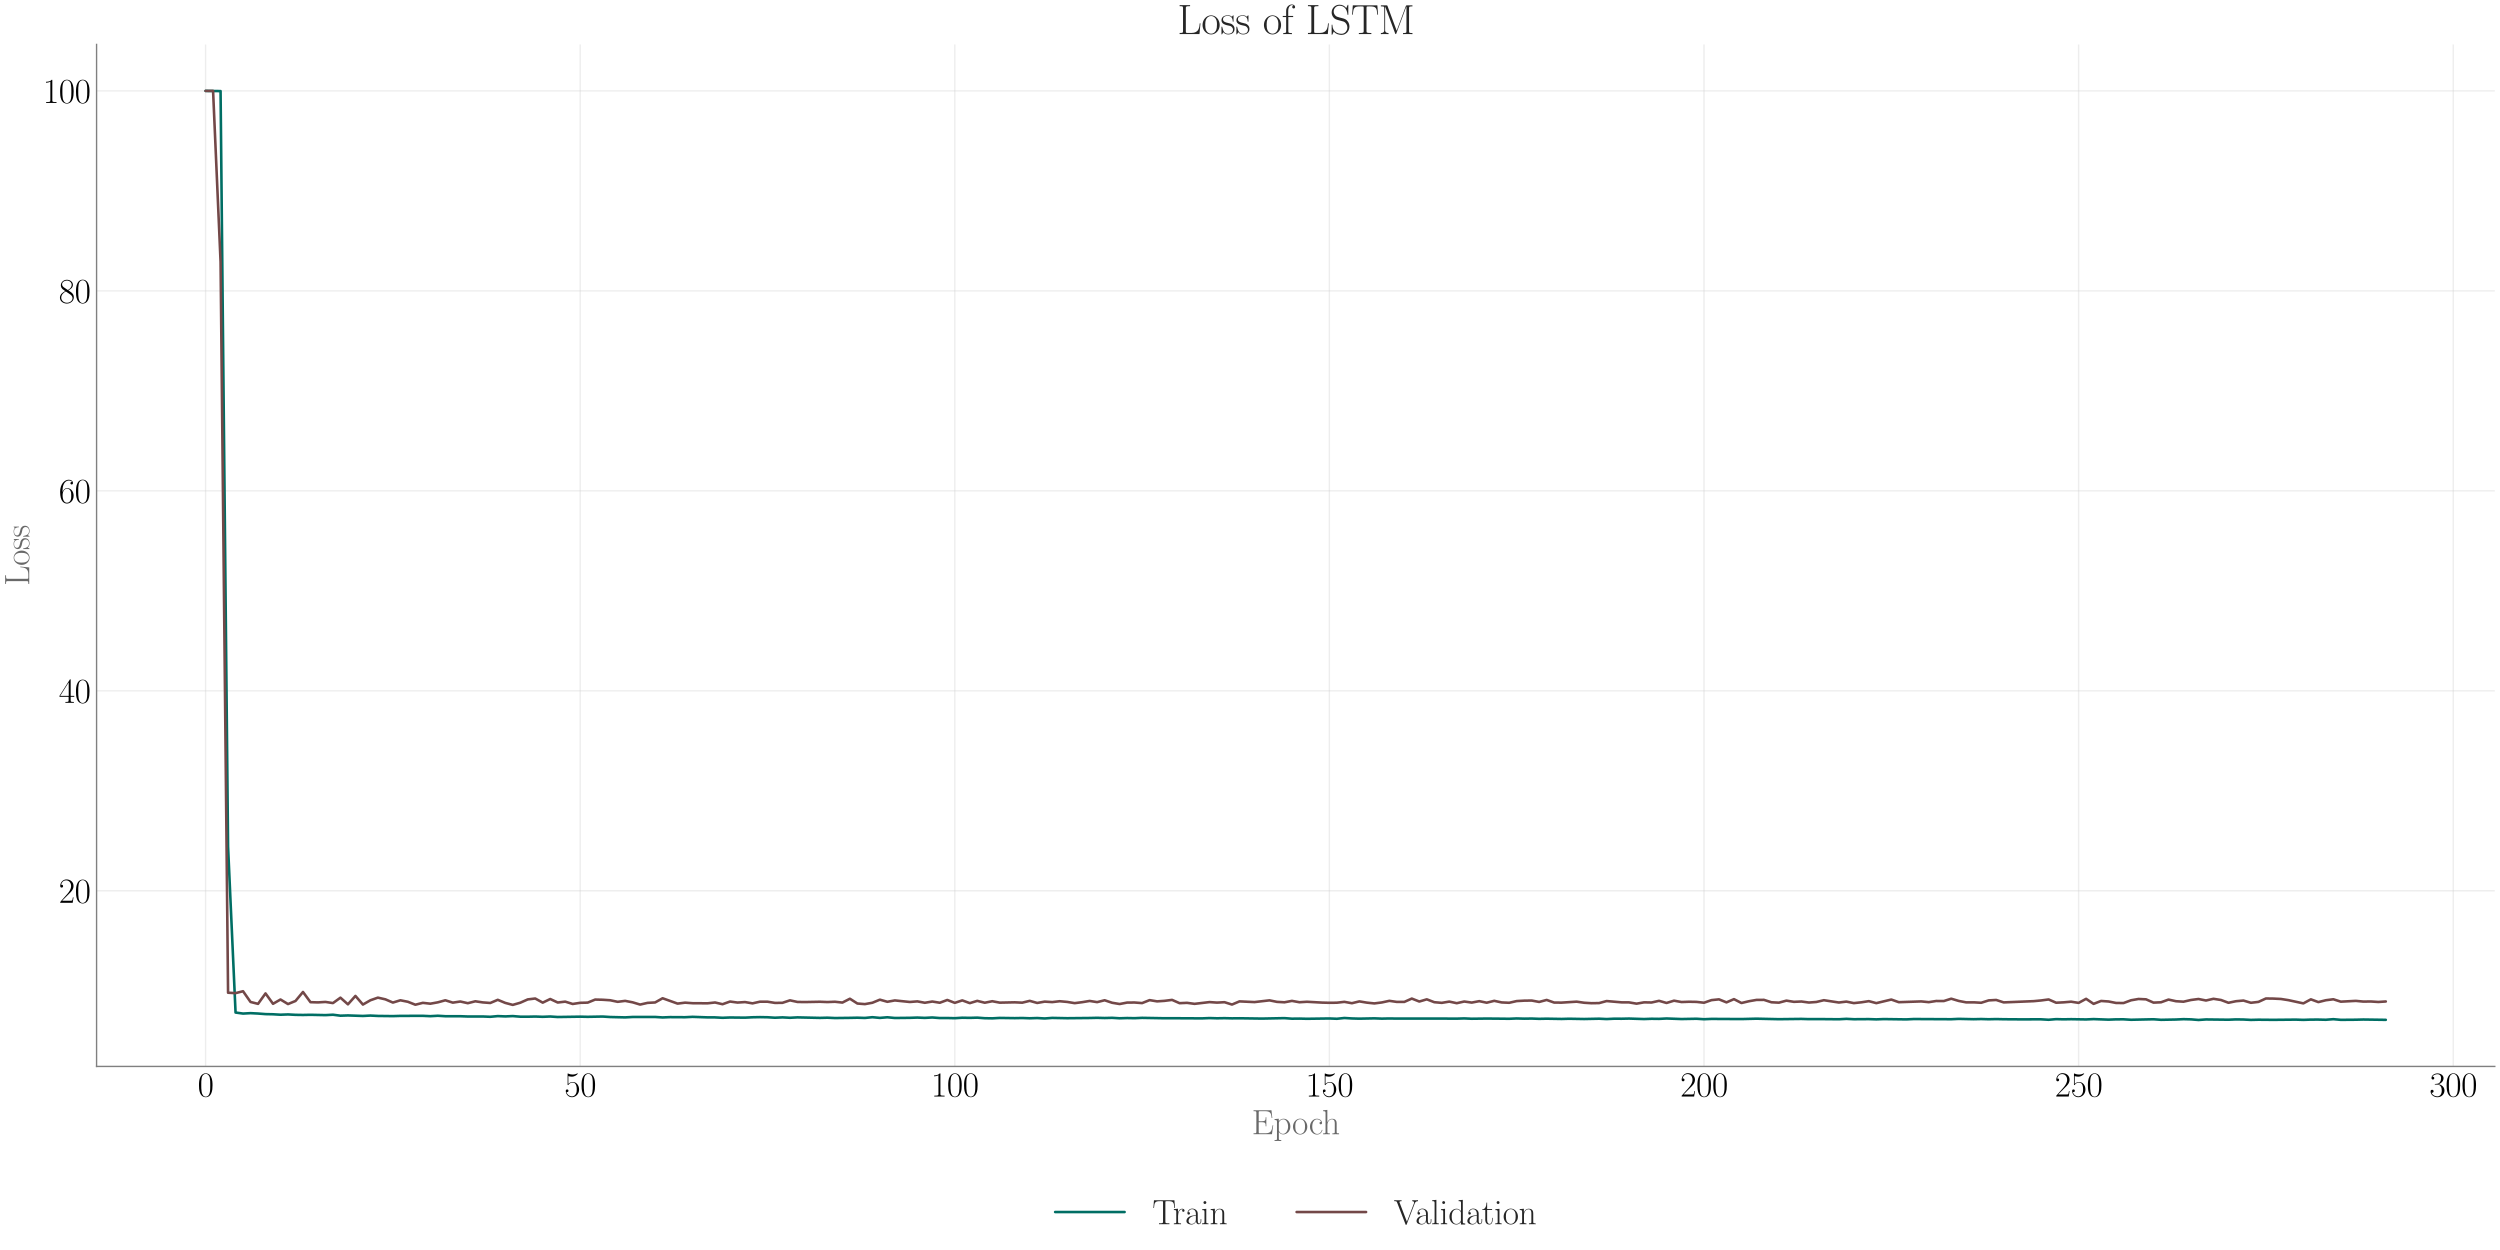 <?xml version="1.0" encoding="utf-8" standalone="no"?>
<!DOCTYPE svg PUBLIC "-//W3C//DTD SVG 1.1//EN"
  "http://www.w3.org/Graphics/SVG/1.1/DTD/svg11.dtd">
<svg xmlns:xlink="http://www.w3.org/1999/xlink" width="1440pt" height="720pt" viewBox="0 0 1440 720" xmlns="http://www.w3.org/2000/svg" version="1.1">
 <defs>
  <style type="text/css">*{stroke-linejoin: round; stroke-linecap: butt}</style>
 </defs>
 <g id="figure_1">
  <g id="patch_1">
   <path d="M 0 720 
L 1440 720 
L 1440 0 
L 0 0 
z
" style="fill: #ffffff"/>
  </g>
  <g id="axes_1">
   <g id="patch_2">
    <path d="M 55.627 614.259 
L 1437 614.259 
L 1437 25.605 
L 55.627 25.605 
z
" style="fill: #ffffff"/>
   </g>
   <g id="matplotlib.axis_1">
    <g id="xtick_1">
     <g id="line2d_1">
      <path d="M 118.417 614.259 
L 118.417 25.605 
" clip-path="url(#p8088951099)" style="fill: none; stroke: #cccccc; stroke-opacity: 0.35; stroke-width: 0.8; stroke-linecap: round"/>
     </g>
     <g id="text_1">
      <!-- $\mathdefault{0}$ -->
      <g transform="translate(113.848 631.596) scale(0.2 -0.2)">
       <defs>
        <path id="CMR17-30" d="M 2688 2025 
C 2688 2416 2682 3080 2413 3591 
C 2176 4039 1798 4198 1466 4198 
C 1158 4198 768 4058 525 3597 
C 269 3118 243 2524 243 2025 
C 243 1661 250 1106 448 619 
C 723 -39 1216 -128 1466 -128 
C 1760 -128 2208 -7 2470 600 
C 2662 1042 2688 1559 2688 2025 
z
M 1466 -26 
C 1056 -26 813 325 723 812 
C 653 1188 653 1738 653 2096 
C 653 2588 653 2997 736 3387 
C 858 3929 1216 4096 1466 4096 
C 1728 4096 2067 3923 2189 3400 
C 2272 3036 2278 2607 2278 2096 
C 2278 1680 2278 1169 2202 792 
C 2067 95 1690 -26 1466 -26 
z
" transform="scale(0.016)"/>
       </defs>
       <use xlink:href="#CMR17-30" transform="scale(0.996)"/>
      </g>
     </g>
    </g>
    <g id="xtick_2">
     <g id="line2d_2">
      <path d="M 334.189 614.259 
L 334.189 25.605 
" clip-path="url(#p8088951099)" style="fill: none; stroke: #cccccc; stroke-opacity: 0.35; stroke-width: 0.8; stroke-linecap: round"/>
     </g>
     <g id="text_2">
      <!-- $\mathdefault{50}$ -->
      <g transform="translate(325.051 631.596) scale(0.2 -0.2)">
       <defs>
        <path id="CMR17-35" d="M 730 3692 
C 794 3666 1056 3584 1325 3584 
C 1920 3584 2246 3911 2432 4100 
C 2432 4157 2432 4192 2394 4192 
C 2387 4192 2374 4192 2323 4163 
C 2099 4058 1837 3973 1517 3973 
C 1325 3973 1037 3999 723 4139 
C 653 4171 640 4171 634 4171 
C 602 4171 595 4164 595 4037 
L 595 2203 
C 595 2089 595 2057 659 2057 
C 691 2057 704 2070 736 2114 
C 941 2401 1222 2522 1542 2522 
C 1766 2522 2246 2382 2246 1289 
C 2246 1085 2246 715 2054 421 
C 1894 159 1645 25 1370 25 
C 947 25 518 320 403 814 
C 429 807 480 795 506 795 
C 589 795 749 840 749 1038 
C 749 1210 627 1280 506 1280 
C 358 1280 262 1190 262 1011 
C 262 454 704 -128 1382 -128 
C 2042 -128 2669 440 2669 1264 
C 2669 2030 2170 2624 1549 2624 
C 1222 2624 947 2503 730 2274 
L 730 3692 
z
" transform="scale(0.016)"/>
       </defs>
       <use xlink:href="#CMR17-35" transform="scale(0.996)"/>
       <use xlink:href="#CMR17-30" transform="translate(45.69 0) scale(0.996)"/>
      </g>
     </g>
    </g>
    <g id="xtick_3">
     <g id="line2d_3">
      <path d="M 549.961 614.259 
L 549.961 25.605 
" clip-path="url(#p8088951099)" style="fill: none; stroke: #cccccc; stroke-opacity: 0.35; stroke-width: 0.8; stroke-linecap: round"/>
     </g>
     <g id="text_3">
      <!-- $\mathdefault{100}$ -->
      <g transform="translate(536.254 631.596) scale(0.2 -0.2)">
       <defs>
        <path id="CMR17-31" d="M 1702 4058 
C 1702 4192 1696 4192 1606 4192 
C 1357 3916 979 3827 621 3827 
C 602 3827 570 3827 563 3808 
C 557 3795 557 3782 557 3648 
C 755 3648 1088 3686 1344 3839 
L 1344 461 
C 1344 236 1331 160 781 160 
L 589 160 
L 589 0 
C 896 0 1216 0 1523 0 
C 1830 0 2150 0 2458 0 
L 2458 160 
L 2266 160 
C 1715 160 1702 230 1702 458 
L 1702 4058 
z
" transform="scale(0.016)"/>
       </defs>
       <use xlink:href="#CMR17-31" transform="scale(0.996)"/>
       <use xlink:href="#CMR17-30" transform="translate(45.69 0) scale(0.996)"/>
       <use xlink:href="#CMR17-30" transform="translate(91.381 0) scale(0.996)"/>
      </g>
     </g>
    </g>
    <g id="xtick_4">
     <g id="line2d_4">
      <path d="M 765.733 614.259 
L 765.733 25.605 
" clip-path="url(#p8088951099)" style="fill: none; stroke: #cccccc; stroke-opacity: 0.35; stroke-width: 0.8; stroke-linecap: round"/>
     </g>
     <g id="text_4">
      <!-- $\mathdefault{150}$ -->
      <g transform="translate(752.026 631.596) scale(0.2 -0.2)">
       <use xlink:href="#CMR17-31" transform="scale(0.996)"/>
       <use xlink:href="#CMR17-35" transform="translate(45.69 0) scale(0.996)"/>
       <use xlink:href="#CMR17-30" transform="translate(91.381 0) scale(0.996)"/>
      </g>
     </g>
    </g>
    <g id="xtick_5">
     <g id="line2d_5">
      <path d="M 981.505 614.259 
L 981.505 25.605 
" clip-path="url(#p8088951099)" style="fill: none; stroke: #cccccc; stroke-opacity: 0.35; stroke-width: 0.8; stroke-linecap: round"/>
     </g>
     <g id="text_5">
      <!-- $\mathdefault{200}$ -->
      <g transform="translate(967.798 631.596) scale(0.2 -0.2)">
       <defs>
        <path id="CMR17-32" d="M 2669 989 
L 2554 989 
C 2490 536 2438 459 2413 420 
C 2381 369 1920 369 1830 369 
L 602 369 
C 832 619 1280 1072 1824 1597 
C 2214 1967 2669 2402 2669 3035 
C 2669 3790 2067 4224 1395 4224 
C 691 4224 262 3604 262 3030 
C 262 2780 448 2748 525 2748 
C 589 2748 781 2787 781 3010 
C 781 3207 614 3264 525 3264 
C 486 3264 448 3258 422 3245 
C 544 3790 915 4058 1306 4058 
C 1862 4058 2227 3617 2227 3035 
C 2227 2479 1901 2000 1536 1584 
L 262 146 
L 262 0 
L 2515 0 
L 2669 989 
z
" transform="scale(0.016)"/>
       </defs>
       <use xlink:href="#CMR17-32" transform="scale(0.996)"/>
       <use xlink:href="#CMR17-30" transform="translate(45.69 0) scale(0.996)"/>
       <use xlink:href="#CMR17-30" transform="translate(91.381 0) scale(0.996)"/>
      </g>
     </g>
    </g>
    <g id="xtick_6">
     <g id="line2d_6">
      <path d="M 1197.277 614.259 
L 1197.277 25.605 
" clip-path="url(#p8088951099)" style="fill: none; stroke: #cccccc; stroke-opacity: 0.35; stroke-width: 0.8; stroke-linecap: round"/>
     </g>
     <g id="text_6">
      <!-- $\mathdefault{250}$ -->
      <g transform="translate(1183.57 631.596) scale(0.2 -0.2)">
       <use xlink:href="#CMR17-32" transform="scale(0.996)"/>
       <use xlink:href="#CMR17-35" transform="translate(45.69 0) scale(0.996)"/>
       <use xlink:href="#CMR17-30" transform="translate(91.381 0) scale(0.996)"/>
      </g>
     </g>
    </g>
    <g id="xtick_7">
     <g id="line2d_7">
      <path d="M 1413.049 614.259 
L 1413.049 25.605 
" clip-path="url(#p8088951099)" style="fill: none; stroke: #cccccc; stroke-opacity: 0.35; stroke-width: 0.8; stroke-linecap: round"/>
     </g>
     <g id="text_7">
      <!-- $\mathdefault{300}$ -->
      <g transform="translate(1399.342 631.596) scale(0.2 -0.2)">
       <defs>
        <path id="CMR17-33" d="M 1414 2157 
C 1984 2157 2234 1662 2234 1090 
C 2234 320 1824 25 1453 25 
C 1114 25 563 194 390 693 
C 422 680 454 680 486 680 
C 640 680 755 782 755 948 
C 755 1133 614 1216 486 1216 
C 378 1216 211 1165 211 926 
C 211 335 787 -128 1466 -128 
C 2176 -128 2720 430 2720 1085 
C 2720 1707 2208 2157 1600 2227 
C 2086 2328 2554 2756 2554 3329 
C 2554 3820 2048 4179 1472 4179 
C 890 4179 378 3829 378 3329 
C 378 3110 544 3072 627 3072 
C 762 3072 877 3155 877 3321 
C 877 3486 762 3569 627 3569 
C 602 3569 570 3569 544 3557 
C 730 3959 1235 4032 1459 4032 
C 1683 4032 2106 3925 2106 3320 
C 2106 3143 2080 2828 1862 2550 
C 1670 2304 1453 2304 1242 2284 
C 1210 2284 1062 2269 1037 2269 
C 992 2263 966 2257 966 2208 
C 966 2163 973 2157 1101 2157 
L 1414 2157 
z
" transform="scale(0.016)"/>
       </defs>
       <use xlink:href="#CMR17-33" transform="scale(0.996)"/>
       <use xlink:href="#CMR17-30" transform="translate(45.69 0) scale(0.996)"/>
       <use xlink:href="#CMR17-30" transform="translate(91.381 0) scale(0.996)"/>
      </g>
     </g>
    </g>
    <g id="text_8">
     <!-- Epoch -->
     <g style="fill: #696969" transform="translate(720.998 653.308) scale(0.2 -0.2)">
      <defs>
       <path id="CMR17-45" d="M 3885 1615 
L 3770 1615 
C 3629 676 3546 166 2419 166 
L 1530 166 
C 1274 166 1261 197 1261 414 
L 1261 2176 
L 1862 2176 
C 2464 2176 2522 1960 2522 1430 
L 2637 1430 
L 2637 3081 
L 2522 3081 
C 2522 2557 2464 2342 1862 2342 
L 1261 2342 
L 1261 3913 
C 1261 4128 1274 4160 1530 4160 
L 2406 4160 
C 3398 4160 3514 3769 3603 2929 
L 3718 2929 
L 3565 4325 
L 326 4325 
L 326 4160 
C 768 4160 838 4160 838 3874 
L 838 451 
C 838 166 768 166 326 166 
L 326 0 
L 3654 0 
L 3885 1615 
z
" transform="scale(0.016)"/>
       <path id="CMR17-70" d="M 1408 -1063 
C 998 -1063 973 -1037 973 -789 
L 973 402 
C 1158 134 1427 -38 1766 -38 
C 2406 -38 3053 523 3053 1388 
C 3053 2191 2496 2802 1837 2802 
C 1453 2802 1139 2592 960 2338 
L 960 2802 
L 198 2732 
L 198 2567 
C 576 2567 634 2528 634 2223 
L 634 -789 
C 634 -1031 608 -1063 198 -1063 
L 198 -1228 
C 352 -1216 634 -1216 800 -1216 
C 966 -1216 1254 -1216 1408 -1228 
L 1408 -1063 
z
M 973 2012 
C 973 2102 973 2235 1222 2471 
C 1254 2497 1472 2688 1792 2688 
C 2259 2688 2643 2108 2643 1382 
C 2643 656 2234 64 1728 64 
C 1498 64 1248 172 1056 472 
C 973 612 973 650 973 752 
L 973 2012 
z
" transform="scale(0.016)"/>
       <path id="CMR17-6f" d="M 2758 1356 
C 2758 2176 2163 2816 1466 2816 
C 768 2816 173 2176 173 1356 
C 173 551 768 -64 1466 -64 
C 2163 -64 2758 551 2758 1356 
z
M 1466 51 
C 1165 51 909 230 762 480 
C 602 767 582 1126 582 1408 
C 582 1677 595 2010 762 2298 
C 890 2509 1139 2714 1466 2714 
C 1754 2714 1997 2554 2150 2330 
C 2349 2029 2349 1607 2349 1408 
C 2349 1158 2336 775 2163 467 
C 1984 173 1709 51 1466 51 
z
" transform="scale(0.016)"/>
       <path id="CMR17-63" d="M 2234 2240 
C 2112 2240 1933 2240 1933 2017 
C 1933 1838 2080 1787 2163 1787 
C 2208 1787 2394 1807 2394 2024 
C 2394 2467 1958 2803 1466 2803 
C 787 2803 211 2178 211 1363 
C 211 516 813 -64 1466 -64 
C 2259 -64 2458 677 2458 748 
C 2458 774 2451 793 2406 793 
C 2362 793 2355 787 2330 703 
C 2163 180 1798 51 1523 51 
C 1114 51 621 427 621 1369 
C 621 2338 1094 2688 1472 2688 
C 1722 2688 2093 2573 2234 2240 
z
" transform="scale(0.016)"/>
       <path id="CMR17-68" d="M 2656 1933 
C 2656 2259 2592 2790 1837 2790 
C 1312 2790 1056 2368 979 2157 
L 973 2157 
L 973 4396 
L 211 4326 
L 211 4160 
C 589 4160 646 4122 646 3817 
L 646 426 
C 646 184 621 153 211 153 
L 211 -13 
C 365 0 646 0 813 0 
C 979 0 1267 0 1421 -13 
L 1421 153 
C 1011 153 986 178 986 428 
L 986 1658 
C 986 2247 1344 2688 1792 2688 
C 2266 2688 2317 2266 2317 1958 
L 2317 428 
C 2317 184 2291 153 1882 153 
L 1882 -13 
C 2035 0 2317 0 2483 0 
C 2650 0 2938 0 3091 -13 
L 3091 153 
C 2682 153 2656 178 2656 428 
L 2656 1933 
z
" transform="scale(0.016)"/>
      </defs>
      <use xlink:href="#CMR17-45" transform="scale(0.996)"/>
      <use xlink:href="#CMR17-70" transform="translate(62.586 0) scale(0.996)"/>
      <use xlink:href="#CMR17-6f" transform="translate(116.084 0) scale(0.996)"/>
      <use xlink:href="#CMR17-63" transform="translate(164.377 0) scale(0.996)"/>
      <use xlink:href="#CMR17-68" transform="translate(202.26 0) scale(0.996)"/>
     </g>
    </g>
   </g>
   <g id="matplotlib.axis_2">
    <g id="ytick_1">
     <g id="line2d_8">
      <path d="M 55.627 513.091 
L 1437 513.091 
" clip-path="url(#p8088951099)" style="fill: none; stroke: #cccccc; stroke-opacity: 0.35; stroke-width: 0.8; stroke-linecap: round"/>
     </g>
     <g id="text_9">
      <!-- $\mathdefault{20}$ -->
      <g transform="translate(33.851 520.009) scale(0.2 -0.2)">
       <use xlink:href="#CMR17-32" transform="scale(0.996)"/>
       <use xlink:href="#CMR17-30" transform="translate(45.69 0) scale(0.996)"/>
      </g>
     </g>
    </g>
    <g id="ytick_2">
     <g id="line2d_9">
      <path d="M 55.627 397.908 
L 1437 397.908 
" clip-path="url(#p8088951099)" style="fill: none; stroke: #cccccc; stroke-opacity: 0.35; stroke-width: 0.8; stroke-linecap: round"/>
     </g>
     <g id="text_10">
      <!-- $\mathdefault{40}$ -->
      <g transform="translate(33.851 404.827) scale(0.2 -0.2)">
       <defs>
        <path id="CMR17-34" d="M 2150 4122 
C 2150 4256 2144 4256 2029 4256 
L 128 1254 
L 128 1088 
L 1779 1088 
L 1779 457 
C 1779 224 1766 160 1318 160 
L 1197 160 
L 1197 0 
C 1402 0 1747 0 1965 0 
C 2182 0 2528 0 2733 0 
L 2733 160 
L 2611 160 
C 2163 160 2150 224 2150 457 
L 2150 1088 
L 2803 1088 
L 2803 1254 
L 2150 1254 
L 2150 4122 
z
M 1798 3703 
L 1798 1254 
L 256 1254 
L 1798 3703 
z
" transform="scale(0.016)"/>
       </defs>
       <use xlink:href="#CMR17-34" transform="scale(0.996)"/>
       <use xlink:href="#CMR17-30" transform="translate(45.69 0) scale(0.996)"/>
      </g>
     </g>
    </g>
    <g id="ytick_3">
     <g id="line2d_10">
      <path d="M 55.627 282.726 
L 1437 282.726 
" clip-path="url(#p8088951099)" style="fill: none; stroke: #cccccc; stroke-opacity: 0.35; stroke-width: 0.8; stroke-linecap: round"/>
     </g>
     <g id="text_11">
      <!-- $\mathdefault{60}$ -->
      <g transform="translate(33.851 289.645) scale(0.2 -0.2)">
       <defs>
        <path id="CMR17-36" d="M 678 2176 
C 678 3690 1395 4032 1811 4032 
C 1946 4032 2272 4009 2400 3776 
C 2298 3776 2106 3776 2106 3553 
C 2106 3381 2246 3323 2336 3323 
C 2394 3323 2566 3348 2566 3560 
C 2566 3954 2246 4179 1805 4179 
C 1043 4179 243 3390 243 1984 
C 243 253 966 -128 1478 -128 
C 2099 -128 2688 427 2688 1283 
C 2688 2081 2170 2662 1517 2662 
C 1126 2662 838 2407 678 1960 
L 678 2176 
z
M 1478 25 
C 691 25 691 1200 691 1436 
C 691 1896 909 2560 1504 2560 
C 1613 2560 1926 2560 2138 2120 
C 2253 1870 2253 1609 2253 1289 
C 2253 944 2253 690 2118 434 
C 1978 171 1773 25 1478 25 
z
" transform="scale(0.016)"/>
       </defs>
       <use xlink:href="#CMR17-36" transform="scale(0.996)"/>
       <use xlink:href="#CMR17-30" transform="translate(45.69 0) scale(0.996)"/>
      </g>
     </g>
    </g>
    <g id="ytick_4">
     <g id="line2d_11">
      <path d="M 55.627 167.544 
L 1437 167.544 
" clip-path="url(#p8088951099)" style="fill: none; stroke: #cccccc; stroke-opacity: 0.35; stroke-width: 0.8; stroke-linecap: round"/>
     </g>
     <g id="text_12">
      <!-- $\mathdefault{80}$ -->
      <g transform="translate(33.851 174.462) scale(0.2 -0.2)">
       <defs>
        <path id="CMR17-38" d="M 1741 2264 
C 2144 2467 2554 2773 2554 3263 
C 2554 3841 1990 4179 1472 4179 
C 890 4179 378 3759 378 3180 
C 378 3021 416 2747 666 2505 
C 730 2442 998 2251 1171 2130 
C 883 1983 211 1634 211 934 
C 211 279 838 -128 1459 -128 
C 2144 -128 2720 362 2720 1010 
C 2720 1590 2330 1857 2074 2029 
L 1741 2264 
z
M 902 2822 
C 851 2854 595 3051 595 3351 
C 595 3739 998 4032 1459 4032 
C 1965 4032 2336 3676 2336 3262 
C 2336 2669 1670 2331 1638 2331 
C 1632 2331 1626 2331 1574 2370 
L 902 2822 
z
M 2080 1519 
C 2176 1449 2483 1240 2483 851 
C 2483 381 2010 25 1472 25 
C 890 25 448 438 448 940 
C 448 1443 838 1862 1280 2060 
L 2080 1519 
z
" transform="scale(0.016)"/>
       </defs>
       <use xlink:href="#CMR17-38" transform="scale(0.996)"/>
       <use xlink:href="#CMR17-30" transform="translate(45.69 0) scale(0.996)"/>
      </g>
     </g>
    </g>
    <g id="ytick_5">
     <g id="line2d_12">
      <path d="M 55.627 52.362 
L 1437 52.362 
" clip-path="url(#p8088951099)" style="fill: none; stroke: #cccccc; stroke-opacity: 0.35; stroke-width: 0.8; stroke-linecap: round"/>
     </g>
     <g id="text_13">
      <!-- $\mathdefault{100}$ -->
      <g transform="translate(24.713 59.28) scale(0.2 -0.2)">
       <use xlink:href="#CMR17-31" transform="scale(0.996)"/>
       <use xlink:href="#CMR17-30" transform="translate(45.69 0) scale(0.996)"/>
       <use xlink:href="#CMR17-30" transform="translate(91.381 0) scale(0.996)"/>
      </g>
     </g>
    </g>
    <g id="text_14">
     <!-- Loss -->
     <g style="fill: #696969" transform="translate(16.837 337.399) rotate(-90) scale(0.2 -0.2)">
      <defs>
       <path id="CMR17-4c" d="M 3469 1615 
L 3354 1615 
C 3302 983 3219 166 2125 166 
L 1530 166 
C 1274 166 1261 197 1261 414 
L 1261 3898 
C 1261 4129 1274 4192 1760 4192 
L 1901 4192 
L 1901 4352 
C 1638 4352 1331 4352 1069 4352 
C 870 4352 512 4352 326 4352 
L 326 4192 
C 768 4192 838 4192 838 3905 
L 838 452 
C 838 166 768 166 326 166 
L 326 0 
L 3315 0 
L 3469 1615 
z
" transform="scale(0.016)"/>
       <path id="CMR17-73" d="M 1978 2697 
C 1978 2813 1971 2819 1933 2819 
C 1907 2819 1901 2813 1824 2717 
C 1805 2691 1747 2626 1728 2601 
C 1523 2819 1235 2819 1126 2819 
C 416 2819 160 2447 160 2076 
C 160 1498 813 1365 998 1325 
C 1402 1243 1542 1217 1677 1101 
C 1760 1025 1901 884 1901 654 
C 1901 384 1747 38 1158 38 
C 602 38 403 460 288 1021 
C 269 1110 269 1117 218 1117 
C 166 1117 160 1110 160 983 
L 160 63 
C 160 -51 166 -58 205 -58 
C 237 -58 243 -51 275 0 
C 314 57 410 211 448 276 
C 576 103 800 -64 1158 -64 
C 1792 -64 2131 283 2131 784 
C 2131 1112 1958 1285 1875 1362 
C 1683 1561 1459 1606 1190 1657 
C 838 1735 390 1825 390 2217 
C 390 2383 480 2737 1126 2737 
C 1811 2737 1850 2094 1862 1888 
C 1869 1856 1901 1849 1920 1849 
C 1978 1849 1978 1869 1978 1978 
L 1978 2697 
z
" transform="scale(0.016)"/>
      </defs>
      <use xlink:href="#CMR17-4c" transform="scale(0.996)"/>
      <use xlink:href="#CMR17-6f" transform="translate(57.381 0) scale(0.996)"/>
      <use xlink:href="#CMR17-73" transform="translate(103.072 0) scale(0.996)"/>
      <use xlink:href="#CMR17-73" transform="translate(138.873 0) scale(0.996)"/>
     </g>
    </g>
   </g>
   <g id="line2d_13">
    <path d="M 118.417 52.362 
L 127.048 52.47 
L 131.363 487.607 
L 135.679 583.222 
L 139.994 583.815 
L 144.309 583.579 
L 148.625 583.797 
L 152.94 584.13 
L 157.256 584.224 
L 161.571 584.476 
L 165.887 584.313 
L 170.202 584.545 
L 174.518 584.615 
L 178.833 584.526 
L 187.464 584.711 
L 191.779 584.482 
L 196.095 585.038 
L 200.41 584.891 
L 209.041 585.19 
L 213.357 584.971 
L 217.672 585.177 
L 226.303 585.283 
L 230.618 585.153 
L 243.565 585.12 
L 247.88 585.317 
L 252.195 585.077 
L 256.511 585.342 
L 265.142 585.344 
L 269.457 585.507 
L 278.088 585.495 
L 282.404 585.673 
L 286.719 585.274 
L 291.034 585.452 
L 295.35 585.264 
L 299.665 585.61 
L 303.981 585.627 
L 308.296 585.526 
L 312.612 585.682 
L 316.927 585.51 
L 321.243 585.796 
L 334.189 585.597 
L 338.504 585.694 
L 347.135 585.529 
L 351.451 585.802 
L 360.082 586.013 
L 364.397 585.781 
L 377.343 585.769 
L 381.659 586.045 
L 385.974 585.865 
L 394.605 585.916 
L 398.92 585.699 
L 407.551 586.004 
L 411.867 586.021 
L 416.182 586.247 
L 420.498 586.073 
L 429.129 586.17 
L 433.444 585.949 
L 437.759 585.864 
L 442.075 585.942 
L 446.39 586.208 
L 450.706 586.01 
L 455.021 586.237 
L 459.337 586.011 
L 472.283 586.305 
L 476.598 586.192 
L 480.914 586.393 
L 489.545 586.287 
L 493.86 586.195 
L 498.176 586.332 
L 502.491 585.912 
L 506.806 586.305 
L 511.122 585.953 
L 515.437 586.361 
L 524.068 586.267 
L 528.384 586.122 
L 532.699 586.299 
L 537.015 586.069 
L 541.33 586.394 
L 545.645 586.379 
L 549.961 586.48 
L 554.276 586.21 
L 558.592 586.286 
L 562.907 586.165 
L 567.223 586.495 
L 571.538 586.567 
L 575.854 586.325 
L 584.484 586.451 
L 588.8 586.374 
L 593.115 586.53 
L 597.431 586.39 
L 601.746 586.636 
L 606.062 586.315 
L 614.693 586.492 
L 627.639 586.363 
L 631.954 586.264 
L 636.27 586.376 
L 640.585 586.27 
L 644.901 586.529 
L 649.216 586.398 
L 653.531 586.477 
L 657.847 586.282 
L 670.793 586.516 
L 679.424 586.519 
L 692.37 586.584 
L 696.686 586.41 
L 701.001 586.538 
L 705.317 586.466 
L 709.632 586.567 
L 713.948 586.52 
L 726.894 586.707 
L 739.84 586.446 
L 744.156 586.763 
L 748.471 586.712 
L 752.787 586.82 
L 765.733 586.637 
L 770.048 586.813 
L 774.364 586.365 
L 778.679 586.627 
L 782.995 586.748 
L 791.626 586.572 
L 795.941 586.733 
L 800.256 586.637 
L 804.572 586.707 
L 813.203 586.699 
L 830.465 586.699 
L 839.095 586.74 
L 843.411 586.606 
L 847.726 586.796 
L 856.357 586.688 
L 864.988 586.764 
L 869.304 586.815 
L 873.619 586.631 
L 877.934 586.756 
L 882.25 586.69 
L 886.565 586.849 
L 890.881 586.765 
L 899.512 586.915 
L 903.827 586.796 
L 912.458 586.951 
L 921.089 586.772 
L 925.404 586.976 
L 929.72 586.773 
L 934.035 586.794 
L 938.351 586.699 
L 946.981 586.97 
L 951.297 586.816 
L 955.612 586.872 
L 959.928 586.652 
L 968.559 586.969 
L 977.19 586.8 
L 981.505 587.07 
L 985.82 586.888 
L 1003.082 586.98 
L 1011.713 586.76 
L 1024.659 587.052 
L 1037.606 586.893 
L 1041.921 587.02 
L 1050.552 587.013 
L 1059.183 587.092 
L 1063.498 586.853 
L 1067.814 587.071 
L 1076.445 587.01 
L 1080.76 587.151 
L 1085.076 586.989 
L 1098.022 587.169 
L 1102.337 586.961 
L 1123.915 587.072 
L 1128.23 586.87 
L 1136.861 587.064 
L 1141.176 586.961 
L 1145.492 587.086 
L 1149.807 586.984 
L 1154.123 587.083 
L 1162.753 587.143 
L 1175.7 587.13 
L 1180.015 587.38 
L 1184.331 587.024 
L 1188.646 587.132 
L 1192.962 587.052 
L 1201.592 587.196 
L 1205.908 587 
L 1214.539 587.318 
L 1218.854 587.146 
L 1223.17 587.127 
L 1227.485 587.385 
L 1240.431 587.098 
L 1244.747 587.411 
L 1253.378 587.243 
L 1257.693 587.039 
L 1262.009 587.154 
L 1266.324 587.502 
L 1270.64 587.201 
L 1283.586 587.357 
L 1287.901 587.174 
L 1292.217 587.244 
L 1296.532 587.461 
L 1300.848 587.353 
L 1309.478 587.427 
L 1322.425 587.305 
L 1326.74 587.445 
L 1331.056 587.295 
L 1335.371 587.283 
L 1339.687 587.383 
L 1344.002 587.05 
L 1348.317 587.431 
L 1356.948 587.357 
L 1361.264 587.243 
L 1374.21 587.429 
L 1374.21 587.429 
" clip-path="url(#p8088951099)" style="fill: none; stroke: #006e64; stroke-width: 1.5; stroke-linecap: round"/>
   </g>
   <g id="line2d_14">
    <path d="M 118.417 52.362 
L 122.732 52.362 
L 127.048 150.85 
L 131.363 571.803 
L 135.679 572.045 
L 139.994 570.951 
L 144.309 577.137 
L 148.625 578.22 
L 152.94 572.208 
L 157.256 578.187 
L 161.571 575.714 
L 165.887 578.338 
L 170.202 576.565 
L 174.518 571.378 
L 178.833 577.256 
L 183.148 577.384 
L 187.464 577.114 
L 191.779 577.778 
L 196.095 574.668 
L 200.41 578.489 
L 204.726 573.657 
L 209.041 578.626 
L 213.357 576.15 
L 217.672 574.64 
L 221.987 575.621 
L 226.303 577.478 
L 230.618 576.169 
L 234.934 577.024 
L 239.249 578.718 
L 243.565 577.635 
L 247.88 578.123 
L 252.195 577.343 
L 256.511 576.167 
L 260.826 577.521 
L 265.142 576.874 
L 269.457 577.838 
L 273.773 576.746 
L 278.088 577.385 
L 282.404 577.713 
L 286.719 575.896 
L 291.034 577.674 
L 295.35 578.814 
L 299.665 577.578 
L 303.981 575.66 
L 308.296 575.143 
L 312.612 577.521 
L 316.927 575.43 
L 321.243 577.449 
L 325.558 576.943 
L 329.873 578.287 
L 334.189 577.621 
L 338.504 577.511 
L 342.82 575.752 
L 347.135 575.859 
L 351.451 576.145 
L 355.766 577.045 
L 360.082 576.506 
L 364.397 577.339 
L 368.712 578.629 
L 373.028 577.653 
L 377.343 577.418 
L 381.659 574.996 
L 390.29 578.077 
L 394.605 577.529 
L 398.92 577.845 
L 407.551 577.903 
L 411.867 577.435 
L 416.182 578.427 
L 420.498 576.891 
L 424.813 577.474 
L 429.129 577.195 
L 433.444 577.935 
L 437.759 576.968 
L 442.075 576.984 
L 446.39 577.673 
L 450.706 577.619 
L 455.021 576.199 
L 459.337 577.123 
L 463.652 577.188 
L 472.283 577.014 
L 476.598 577.183 
L 480.914 577.007 
L 485.229 577.483 
L 489.545 575.27 
L 493.86 578.029 
L 498.176 578.37 
L 502.491 577.586 
L 506.806 575.814 
L 511.122 577.025 
L 515.437 576.25 
L 524.068 577.14 
L 528.384 576.797 
L 532.699 577.594 
L 537.015 576.885 
L 541.33 577.579 
L 545.645 575.984 
L 549.961 577.642 
L 554.276 576.227 
L 558.592 577.803 
L 562.907 576.503 
L 567.223 577.573 
L 571.538 576.71 
L 575.854 577.524 
L 584.484 577.338 
L 588.8 577.541 
L 593.115 576.493 
L 597.431 577.703 
L 601.746 576.932 
L 606.062 577.208 
L 610.377 576.71 
L 614.693 577.103 
L 619.008 577.808 
L 623.323 577.255 
L 627.639 576.548 
L 631.954 577.226 
L 636.27 576.152 
L 640.585 577.593 
L 644.901 578.313 
L 649.216 577.485 
L 653.531 577.448 
L 657.847 577.781 
L 662.162 576.075 
L 666.478 576.787 
L 670.793 576.485 
L 675.109 575.939 
L 679.424 577.826 
L 683.74 577.636 
L 688.055 578.216 
L 696.686 577.206 
L 701.001 577.5 
L 705.317 577.272 
L 709.632 578.62 
L 713.948 576.797 
L 722.579 577.201 
L 731.209 576.203 
L 735.525 577.076 
L 739.84 577.319 
L 744.156 576.514 
L 748.471 577.286 
L 752.787 577.018 
L 761.418 577.495 
L 765.733 577.614 
L 770.048 577.556 
L 774.364 577.067 
L 778.679 577.848 
L 782.995 576.805 
L 787.31 577.522 
L 791.626 577.968 
L 795.941 577.408 
L 800.256 576.483 
L 804.572 577.102 
L 808.887 577.098 
L 813.203 575.182 
L 817.518 576.883 
L 821.834 575.616 
L 826.149 577.267 
L 830.465 577.642 
L 834.78 576.922 
L 839.095 577.837 
L 843.411 576.876 
L 847.726 577.49 
L 852.042 576.671 
L 856.357 577.562 
L 860.673 576.476 
L 864.988 577.402 
L 869.304 577.597 
L 873.619 576.618 
L 877.934 576.38 
L 882.25 576.316 
L 886.565 577.117 
L 890.881 575.967 
L 895.196 577.475 
L 899.512 577.507 
L 908.142 576.956 
L 912.458 577.585 
L 916.773 577.847 
L 921.089 577.774 
L 925.404 576.607 
L 934.035 577.352 
L 938.351 577.38 
L 942.666 578.111 
L 946.981 577.351 
L 951.297 577.439 
L 955.612 576.48 
L 959.928 577.703 
L 964.243 576.392 
L 968.559 577.171 
L 972.874 577.01 
L 977.19 577.086 
L 981.505 577.571 
L 985.82 576.072 
L 990.136 575.627 
L 994.451 577.365 
L 998.767 575.509 
L 1003.082 577.733 
L 1007.398 576.708 
L 1011.713 575.955 
L 1016.029 575.919 
L 1020.344 577.31 
L 1024.659 577.535 
L 1028.975 576.37 
L 1033.29 577.056 
L 1037.606 576.87 
L 1041.921 577.463 
L 1046.237 577.139 
L 1050.552 576.121 
L 1059.183 577.45 
L 1063.498 576.928 
L 1067.814 577.792 
L 1072.129 577.33 
L 1076.445 576.665 
L 1080.76 577.804 
L 1089.391 575.742 
L 1093.706 577.26 
L 1106.653 576.815 
L 1110.968 577.243 
L 1115.284 576.572 
L 1119.599 576.612 
L 1123.915 575.248 
L 1128.23 576.541 
L 1132.545 577.368 
L 1136.861 577.346 
L 1141.176 577.594 
L 1145.492 576.222 
L 1149.807 575.977 
L 1154.123 577.381 
L 1171.384 576.665 
L 1175.7 576.258 
L 1180.015 575.684 
L 1184.331 577.567 
L 1188.646 577.346 
L 1192.962 576.977 
L 1197.277 577.664 
L 1201.592 575.326 
L 1205.908 578.228 
L 1210.223 576.553 
L 1214.539 576.855 
L 1218.854 577.706 
L 1223.17 577.748 
L 1227.485 576.158 
L 1231.801 575.409 
L 1236.116 575.617 
L 1240.431 577.511 
L 1244.747 577.315 
L 1249.062 575.754 
L 1253.378 576.706 
L 1257.693 576.975 
L 1262.009 575.991 
L 1266.324 575.427 
L 1270.64 576.288 
L 1274.955 575.309 
L 1279.27 575.989 
L 1283.586 577.599 
L 1287.901 576.705 
L 1292.217 576.32 
L 1296.532 577.6 
L 1300.848 577.095 
L 1305.163 575.129 
L 1309.478 575.194 
L 1313.794 575.404 
L 1318.109 576.08 
L 1326.74 577.946 
L 1331.056 575.619 
L 1335.371 577.205 
L 1339.687 576.136 
L 1344.002 575.582 
L 1348.317 576.959 
L 1356.948 576.501 
L 1361.264 576.912 
L 1365.579 576.854 
L 1369.895 577.133 
L 1374.21 576.852 
L 1374.21 576.852 
" clip-path="url(#p8088951099)" style="fill: none; stroke: #734848; stroke-width: 1.5; stroke-linecap: round"/>
   </g>
   <g id="patch_3">
    <path d="M 55.627 614.259 
L 55.627 25.605 
" style="fill: none; stroke: #808080; stroke-width: 0.8; stroke-linejoin: miter; stroke-linecap: square"/>
   </g>
   <g id="patch_4">
    <path d="M 55.627 614.259 
L 1437 614.259 
" style="fill: none; stroke: #808080; stroke-width: 0.8; stroke-linejoin: miter; stroke-linecap: square"/>
   </g>
   <g id="text_15">
    <!-- Loss of LSTM -->
    <g style="fill: #262626" transform="translate(678.218 19.605) scale(0.24 -0.24)">
     <defs>
      <path id="CMR17-66" d="M 979 2560 
L 1709 2560 
L 1709 2725 
L 966 2725 
L 966 3494 
C 966 4022 1235 4352 1510 4352 
C 1594 4352 1690 4327 1754 4282 
C 1702 4269 1568 4225 1568 4067 
C 1568 3901 1696 3850 1786 3850 
C 1875 3850 2003 3901 2003 4067 
C 2003 4308 1773 4454 1517 4454 
C 1152 4454 653 4156 653 3481 
L 653 2725 
L 141 2725 
L 141 2560 
L 653 2560 
L 653 427 
C 653 184 627 153 218 153 
L 218 -13 
C 371 0 666 0 832 0 
C 1018 0 1344 0 1517 -13 
L 1517 153 
C 1056 153 979 153 979 439 
L 979 2560 
z
" transform="scale(0.016)"/>
      <path id="CMR17-53" d="M 2803 4290 
C 2803 4404 2797 4411 2758 4411 
C 2720 4411 2707 4385 2682 4328 
L 2490 3907 
C 2246 4257 1875 4416 1472 4416 
C 819 4416 294 3901 294 3253 
C 294 3056 339 2776 557 2510 
C 794 2218 1018 2167 1530 2033 
C 1722 1982 2042 1899 2106 1874 
C 2470 1722 2662 1341 2662 985 
C 2662 527 2336 38 1779 38 
C 1094 38 454 419 410 1311 
C 403 1413 397 1419 352 1419 
C 301 1419 294 1413 294 1285 
L 294 -1 
C 294 -115 301 -122 339 -122 
C 384 -122 397 -90 486 108 
C 493 127 493 140 614 381 
C 934 -39 1472 -128 1779 -128 
C 2477 -128 2970 451 2970 1124 
C 2970 1454 2848 1708 2778 1823 
C 2509 2230 2221 2306 1914 2382 
C 1869 2402 1856 2402 1498 2490 
C 1152 2579 1005 2624 845 2796 
C 666 2992 602 3196 602 3399 
C 602 3812 934 4263 1478 4263 
C 2157 4263 2579 3786 2675 2993 
C 2694 2878 2701 2872 2746 2872 
C 2803 2872 2803 2891 2803 2999 
L 2803 4290 
z
" transform="scale(0.016)"/>
      <path id="CMR17-54" d="M 3981 4326 
L 288 4326 
L 179 2918 
L 294 2918 
C 378 3976 467 4160 1453 4160 
C 1568 4160 1754 4160 1805 4154 
C 1926 4135 1926 4058 1926 3912 
L 1926 459 
C 1926 230 1907 160 1376 160 
L 1197 160 
L 1197 0 
C 1504 0 1824 0 2138 0 
C 2451 0 2771 0 3078 0 
L 3078 160 
L 2899 160 
C 2368 160 2349 230 2349 459 
L 2349 3912 
C 2349 4052 2349 4129 2464 4154 
C 2515 4160 2701 4160 2816 4160 
C 3795 4160 3891 3976 3974 2918 
L 4090 2918 
L 3981 4326 
z
" transform="scale(0.016)"/>
      <path id="CMR17-4d" d="M 1338 4224 
C 1299 4320 1293 4320 1158 4320 
L 339 4320 
L 339 4160 
C 781 4160 851 4160 851 3875 
L 851 610 
C 851 451 851 153 339 153 
L 339 -13 
C 486 0 755 0 915 0 
C 1075 0 1344 0 1491 -13 
L 1491 153 
C 979 153 979 451 979 610 
L 979 4135 
L 986 4135 
L 2490 89 
C 2515 25 2528 -13 2579 -13 
C 2630 -13 2643 25 2669 89 
L 4186 4166 
L 4192 4166 
L 4192 438 
C 4192 153 4122 153 3680 153 
L 3680 -13 
C 3853 0 4198 0 4384 0 
C 4570 0 4922 0 5094 -13 
L 5094 153 
C 4653 153 4582 153 4582 438 
L 4582 3875 
C 4582 4160 4653 4160 5094 4160 
L 5094 4320 
L 4282 4320 
C 4147 4320 4141 4314 4102 4218 
L 2720 502 
L 1338 4224 
z
" transform="scale(0.016)"/>
     </defs>
     <use xlink:href="#CMR17-4c" transform="scale(0.996)"/>
     <use xlink:href="#CMR17-6f" transform="translate(57.381 0) scale(0.996)"/>
     <use xlink:href="#CMR17-73" transform="translate(103.072 0) scale(0.996)"/>
     <use xlink:href="#CMR17-73" transform="translate(138.873 0) scale(0.996)"/>
     <use xlink:href="#CMR17-6f" transform="translate(204.751 0) scale(0.996)"/>
     <use xlink:href="#CMR17-66" transform="translate(250.441 0) scale(0.996)"/>
     <use xlink:href="#CMR17-4c" transform="translate(307.99 0) scale(0.996)"/>
     <use xlink:href="#CMR17-53" transform="translate(365.372 0) scale(0.996)"/>
     <use xlink:href="#CMR17-54" transform="translate(416.267 0) scale(0.996)"/>
     <use xlink:href="#CMR17-4d" transform="translate(482.777 0) scale(0.996)"/>
    </g>
   </g>
   <g id="legend_1">
    <g id="patch_5">
     <path d="M 603.767 717 
L 888.86 717 
Q 892.86 717 892.86 713 
L 892.86 687.124 
Q 892.86 683.124 888.86 683.124 
L 603.767 683.124 
Q 599.767 683.124 599.767 687.124 
L 599.767 713 
Q 599.767 717 603.767 717 
z
" style="fill: #ffffff; opacity: 0.8"/>
    </g>
    <g id="line2d_15">
     <path d="M 607.767 698.124 
L 627.767 698.124 
L 647.767 698.124 
" style="fill: none; stroke: #006e64; stroke-width: 1.5; stroke-linecap: round"/>
    </g>
    <g id="text_16">
     <!-- Train -->
     <g style="fill: #262626" transform="translate(663.767 705.124) scale(0.2 -0.2)">
      <defs>
       <path id="CMR17-72" d="M 960 1497 
C 960 2112 1222 2688 1702 2688 
C 1747 2688 1792 2682 1837 2662 
C 1837 2662 1696 2617 1696 2452 
C 1696 2298 1818 2234 1914 2234 
C 1990 2234 2131 2279 2131 2458 
C 2131 2663 1926 2790 1709 2790 
C 1222 2790 1011 2317 947 2093 
L 941 2093 
L 941 2790 
L 198 2720 
L 198 2554 
C 576 2554 634 2515 634 2208 
L 634 428 
C 634 184 608 153 198 153 
L 198 -13 
C 352 0 646 0 813 0 
C 998 0 1325 0 1498 -13 
L 1498 153 
C 1037 153 960 153 960 440 
L 960 1497 
z
" transform="scale(0.016)"/>
       <path id="CMR17-61" d="M 2304 1653 
C 2304 2072 2304 2294 2035 2543 
C 1798 2752 1523 2816 1306 2816 
C 800 2816 435 2407 435 1971 
C 435 1728 627 1728 666 1728 
C 749 1728 896 1778 896 1954 
C 896 2112 774 2181 666 2181 
C 640 2181 608 2174 589 2168 
C 723 2592 1069 2714 1293 2714 
C 1613 2714 1965 2429 1965 1885 
L 1965 1600 
C 1587 1600 1133 1549 774 1357 
C 371 1133 256 813 256 570 
C 256 77 832 -64 1171 -64 
C 1523 -64 1850 139 1990 511 
C 2003 233 2182 -18 2464 -18 
C 2598 -18 2938 70 2938 567 
L 2938 920 
L 2822 920 
L 2822 562 
C 2822 178 2650 128 2566 128 
C 2304 128 2304 458 2304 738 
L 2304 1653 
z
M 1965 870 
C 1965 317 1568 38 1216 38 
C 896 38 646 275 646 570 
C 646 761 730 1100 1101 1305 
C 1408 1478 1760 1504 1965 1504 
L 1965 870 
z
" transform="scale(0.016)"/>
       <path id="CMR17-69" d="M 992 3909 
C 992 4049 877 4170 730 4170 
C 589 4170 467 4056 467 3909 
C 467 3769 582 3648 730 3648 
C 870 3648 992 3763 992 3909 
z
M 243 2706 
L 243 2541 
C 602 2541 653 2502 653 2197 
L 653 427 
C 653 184 627 153 218 153 
L 218 -13 
C 371 0 646 0 806 0 
C 960 0 1222 0 1370 -13 
L 1370 153 
C 992 153 979 191 979 420 
L 979 2776 
L 243 2706 
z
" transform="scale(0.016)"/>
       <path id="CMR17-6e" d="M 2656 1933 
C 2656 2259 2592 2790 1837 2790 
C 1331 2790 1069 2400 973 2144 
L 966 2144 
L 966 2790 
L 211 2720 
L 211 2554 
C 589 2554 646 2515 646 2208 
L 646 428 
C 646 184 621 153 211 153 
L 211 -13 
C 365 0 646 0 813 0 
C 979 0 1267 0 1421 -13 
L 1421 153 
C 1011 153 986 178 986 428 
L 986 1658 
C 986 2247 1344 2688 1792 2688 
C 2266 2688 2317 2266 2317 1958 
L 2317 428 
C 2317 184 2291 153 1882 153 
L 1882 -13 
C 2035 0 2317 0 2483 0 
C 2650 0 2938 0 3091 -13 
L 3091 153 
C 2682 153 2656 178 2656 428 
L 2656 1933 
z
" transform="scale(0.016)"/>
      </defs>
      <use xlink:href="#CMR17-54" transform="scale(0.996)"/>
      <use xlink:href="#CMR17-72" transform="translate(58.703 0) scale(0.996)"/>
      <use xlink:href="#CMR17-61" transform="translate(93.983 0) scale(0.996)"/>
      <use xlink:href="#CMR17-69" transform="translate(139.674 0) scale(0.996)"/>
      <use xlink:href="#CMR17-6e" transform="translate(164.545 0) scale(0.996)"/>
     </g>
    </g>
    <g id="line2d_16">
     <path d="M 746.855 698.124 
L 766.855 698.124 
L 786.855 698.124 
" style="fill: none; stroke: #734848; stroke-width: 1.5; stroke-linecap: round"/>
    </g>
    <g id="text_17">
     <!-- Validation -->
     <g style="fill: #262626" transform="translate(802.855 705.124) scale(0.2 -0.2)">
      <defs>
       <path id="CMR17-56" d="M 3776 3745 
C 3834 3886 3936 4160 4365 4160 
L 4365 4332 
C 4218 4319 4051 4319 3891 4319 
C 3738 4319 3475 4319 3328 4332 
L 3328 4160 
C 3648 4160 3661 3936 3661 3898 
C 3661 3827 3642 3783 3622 3732 
L 2362 446 
L 1043 3886 
C 1024 3931 1011 3963 1011 3994 
C 1011 4160 1267 4160 1402 4160 
L 1402 4319 
C 1197 4319 896 4319 685 4319 
C 518 4319 218 4319 64 4332 
L 64 4160 
C 435 4160 506 4135 582 3931 
L 2106 -26 
C 2138 -115 2144 -128 2214 -128 
C 2285 -128 2291 -115 2323 -26 
L 3776 3745 
z
" transform="scale(0.016)"/>
       <path id="CMR17-6c" d="M 979 4396 
L 218 4326 
L 218 4160 
C 595 4160 653 4122 653 3817 
L 653 426 
C 653 184 627 153 218 153 
L 218 -13 
C 371 0 653 0 813 0 
C 979 0 1261 0 1414 -13 
L 1414 153 
C 1005 153 979 178 979 426 
L 979 4396 
z
" transform="scale(0.016)"/>
       <path id="CMR17-64" d="M 1869 4326 
L 1869 4160 
C 2246 4160 2304 4122 2304 3820 
L 2304 2345 
C 2278 2377 2016 2790 1498 2790 
C 845 2790 211 2208 211 1364 
C 211 525 806 -64 1434 -64 
C 1978 -64 2259 337 2291 380 
L 2291 -63 
L 3066 -63 
L 3066 128 
C 2688 128 2630 166 2630 473 
L 2630 4396 
L 1869 4326 
z
M 2291 755 
C 2291 563 2176 390 2029 262 
C 1811 70 1594 38 1472 38 
C 1286 38 621 134 621 1356 
C 621 2612 1363 2688 1530 2688 
C 1824 2688 2061 2522 2208 2291 
C 2291 2157 2291 2138 2291 2023 
L 2291 755 
z
" transform="scale(0.016)"/>
       <path id="CMR17-74" d="M 966 2560 
L 1862 2560 
L 1862 2725 
L 966 2725 
L 966 3904 
L 851 3904 
C 838 3245 614 2668 70 2668 
L 70 2560 
L 627 2560 
L 627 771 
C 627 650 627 -64 1370 -64 
C 1747 -64 1965 306 1965 777 
L 1965 1140 
L 1850 1140 
L 1850 783 
C 1850 344 1677 51 1408 51 
C 1222 51 966 178 966 758 
L 966 2560 
z
" transform="scale(0.016)"/>
      </defs>
      <use xlink:href="#CMR17-56" transform="scale(0.996)"/>
      <use xlink:href="#CMR17-61" transform="translate(61.265 0) scale(0.996)"/>
      <use xlink:href="#CMR17-6c" transform="translate(106.956 0) scale(0.996)"/>
      <use xlink:href="#CMR17-69" transform="translate(131.827 0) scale(0.996)"/>
      <use xlink:href="#CMR17-64" transform="translate(156.698 0) scale(0.996)"/>
      <use xlink:href="#CMR17-61" transform="translate(207.593 0) scale(0.996)"/>
      <use xlink:href="#CMR17-74" transform="translate(253.284 0) scale(0.996)"/>
      <use xlink:href="#CMR17-69" transform="translate(288.564 0) scale(0.996)"/>
      <use xlink:href="#CMR17-6f" transform="translate(313.435 0) scale(0.996)"/>
      <use xlink:href="#CMR17-6e" transform="translate(359.126 0) scale(0.996)"/>
     </g>
    </g>
   </g>
  </g>
 </g>
 <defs>
  <clipPath id="p8088951099">
   <rect x="55.627" y="25.605" width="1381.373" height="588.654"/>
  </clipPath>
 </defs>
</svg>

